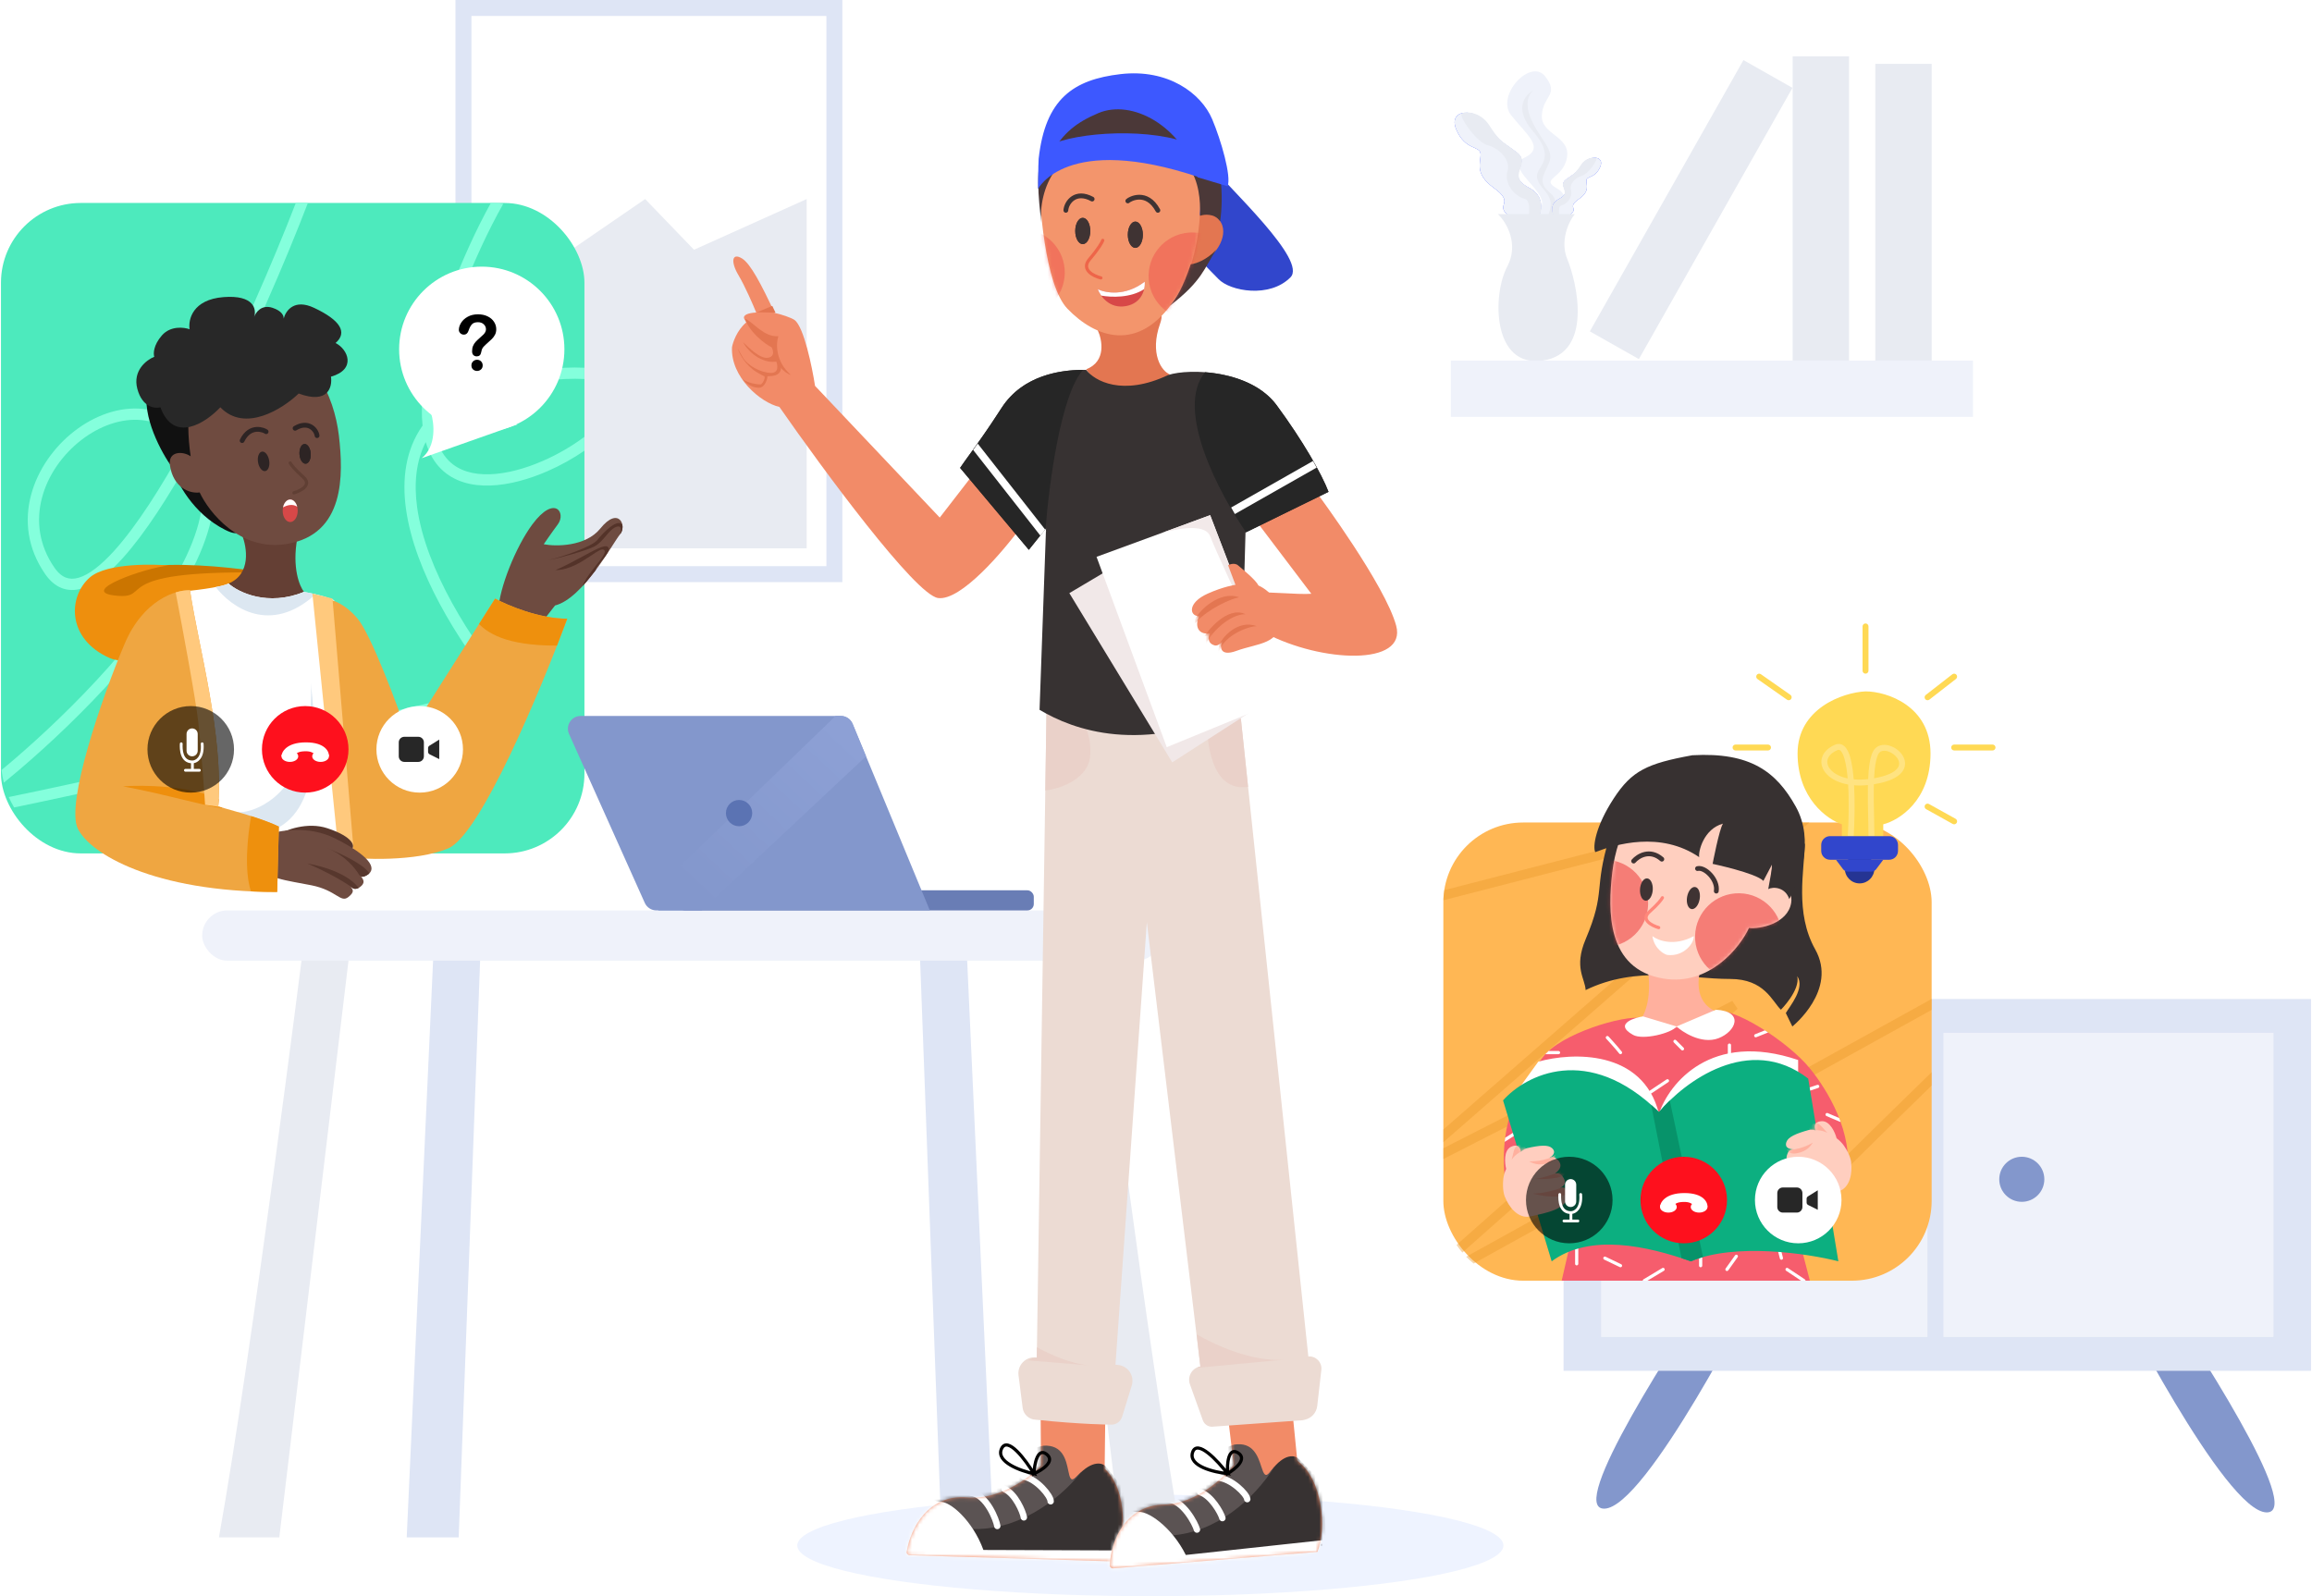 <svg width="630" height="435" viewBox="0 0 630 435" fill="none" xmlns="http://www.w3.org/2000/svg">
<ellipse cx="313.464" cy="421.182" rx="96.212" ry="13.818" fill="#EEF3FF"/>
<path d="M437.122 411.149C426.887 411.149 456.247 365.906 469.472 346.369L478.696 351.268C478.696 351.268 448.477 411.148 437.122 411.149Z" fill="#8397CC"/>
<path d="M617.671 412.172C627.906 412.172 598.546 366.929 585.321 347.393L576.097 352.292C576.097 352.292 606.316 412.172 617.671 412.172Z" fill="#8397CC"/>
<rect x="426.052" y="272.259" width="203.682" height="101.329" fill="#DEE5F5"/>
<rect x="436.287" y="281.471" width="183.212" height="82.906" fill="#EFF2FA"/>
<path d="M527.381 277.376V367.959" stroke="#DEE5F5" stroke-width="4.35"/>
<path d="M509.981 321.388C509.981 324.78 507.232 327.529 503.84 327.529C500.449 327.529 497.699 324.78 497.699 321.388C497.699 317.997 500.449 315.247 503.84 315.247C507.232 315.247 509.981 317.997 509.981 321.388Z" fill="#8397CC"/>
<path d="M557.064 321.388C557.064 324.78 554.314 327.529 550.923 327.529C547.531 327.529 544.781 324.78 544.781 321.388C544.781 317.997 547.531 315.247 550.923 315.247C554.314 315.247 557.064 317.997 557.064 321.388Z" fill="#8397CC"/>
<rect x="126.287" y="2.175" width="101.074" height="154.297" stroke="#DEE5F5" stroke-width="4.35"/>
<path d="M133.323 83.418V149.435H219.812V54.247L189.106 68.065L175.8 54.247L133.323 83.418Z" fill="#E8EBF2"/>
<path d="M59.657 418.981C68.795 367.964 82.501 259.077 82.501 259.077H95.293L76.105 418.981H59.657Z" fill="#E8EBF2"/>
<path d="M110.826 418.981L118.136 259.077H130.928L124.989 418.981H110.826Z" fill="#DEE5F5"/>
<path d="M321.901 418.981C312.763 367.964 299.057 259.077 299.057 259.077H286.265L305.453 418.981H321.901Z" fill="#E8EBF2"/>
<path d="M270.732 418.981L263.422 259.077H250.63L256.569 418.981H270.732Z" fill="#DEE5F5"/>
<rect x="55.089" y="248.112" width="261.329" height="13.706" rx="6.853" fill="#EFF2FA"/>
<rect x="393.299" y="224.153" width="133.059" height="124.871" rx="21.75" fill="#FFB754"/>
<path fill-rule="evenodd" clip-rule="evenodd" d="M475.521 224.153H465.067L393.55 242.592C393.412 243.494 393.329 244.415 393.306 245.35L475.521 224.153ZM393.299 307.823L489.07 224.153H493.037L393.299 311.288V307.823ZM396.903 339.269L464.085 279.752L393.299 315.858V312.928L472.029 272.77L473.487 274.909L398.478 341.361C397.912 340.697 397.386 339.998 396.903 339.269ZM475.138 349.023H471.902C472.137 348.715 472.359 348.417 472.567 348.131C473.196 347.268 473.682 346.541 474.005 345.977C474.167 345.694 474.274 345.476 474.338 345.317C474.37 345.236 474.384 345.189 474.389 345.171C474.401 344.85 474.52 344.598 474.565 344.506C474.632 344.365 474.716 344.228 474.795 344.107C474.957 343.862 475.177 343.574 475.435 343.256C475.956 342.616 476.708 341.764 477.655 340.733C479.555 338.666 482.296 335.818 485.677 332.38C492.442 325.5 501.805 316.22 512.202 306.022C516.764 301.546 521.527 296.893 526.358 292.187V295.831C522.154 299.929 518.015 303.975 514.029 307.885C503.635 318.08 494.287 327.347 487.538 334.21C484.162 337.643 481.446 340.465 479.577 342.499C478.641 343.518 477.931 344.324 477.461 344.903C477.223 345.195 477.065 345.406 476.973 345.545L476.973 345.546C476.931 345.823 476.844 346.08 476.761 346.288C476.636 346.599 476.466 346.932 476.27 347.273C475.975 347.79 475.59 348.38 475.138 349.023ZM526.358 272.234L399.516 342.498C400.161 343.155 400.846 343.772 401.57 344.344L526.358 275.218V272.234Z" fill="#E8992B" fill-opacity="0.4"/>
<path d="M494.628 258.726C489.015 248.728 491.677 237.136 491.803 229.944L438.577 228.116C434.128 242.736 437.725 242.581 432.068 255.985C428.79 263.752 431.942 266.667 432.068 269.822C446.078 263.008 459.709 266.793 471.447 266.793C480.837 266.793 482.888 272.902 485.286 275.174C485.286 275.174 490.624 269.822 489.734 266.036C491.959 269.234 487.63 274.321 486.62 276.087L488.4 279.742C488.4 279.742 500.856 269.822 494.628 258.726Z" fill="#373131"/>
<path d="M420.533 287.966C425.284 281.752 442.31 276.544 447.488 277.458L456.626 279.742C458.301 278.981 462.656 277.092 466.677 275.63C471.702 273.803 487.236 283.854 493.175 291.164C497.927 297.012 505.206 308.829 503.226 320.403L487.465 327.018L493.175 349.024H425.541L430.147 329.065L410.482 324.515C407.283 303.956 415.781 294.179 420.533 287.966Z" fill="#F65D6D"/>
<path fill-rule="evenodd" clip-rule="evenodd" d="M410.017 311.182C410.056 310.806 410.099 310.434 410.147 310.068L414.217 307.478C414.419 307.349 414.688 307.409 414.817 307.612C414.946 307.815 414.886 308.083 414.684 308.212L410.017 311.182ZM448.905 349.024H447.625C447.625 348.876 447.7 348.732 447.836 348.65L452.954 345.58C453.16 345.456 453.427 345.523 453.55 345.729C453.674 345.935 453.607 346.202 453.401 346.326L448.905 349.024ZM491.995 349.024H490.776L486.713 346.315C486.513 346.182 486.459 345.912 486.592 345.712C486.725 345.512 486.995 345.458 487.195 345.591L491.801 348.662C491.927 348.745 491.995 348.883 491.995 349.024ZM501.153 304.686C501.286 305.025 501.414 305.368 501.539 305.712C501.455 305.73 501.364 305.723 501.279 305.686L497.696 304.151C497.476 304.057 497.373 303.801 497.468 303.58C497.563 303.359 497.818 303.257 498.039 303.351L501.153 304.686ZM480.903 280.796C481.2 280.987 481.496 281.18 481.792 281.377L478.582 282.661C478.359 282.75 478.106 282.642 478.017 282.419C477.928 282.196 478.036 281.943 478.259 281.853L480.903 280.796ZM421.094 287.298C421.361 287.005 421.655 286.715 421.972 286.428H424.685C424.926 286.428 425.12 286.623 425.12 286.863C425.12 287.103 424.926 287.298 424.685 287.298H421.103C421.1 287.298 421.097 287.298 421.094 287.298ZM438.309 282.472C438.145 282.297 437.87 282.287 437.695 282.451C437.519 282.615 437.509 282.89 437.673 283.066L437.981 282.779L437.673 283.066L437.673 283.066L437.674 283.066L437.675 283.068L437.68 283.073L437.7 283.094L437.777 283.178C437.845 283.25 437.942 283.356 438.063 283.487C438.305 283.75 438.639 284.117 439.011 284.531C439.757 285.362 440.643 286.376 441.23 287.13C441.378 287.32 441.651 287.354 441.841 287.206C442.03 287.059 442.065 286.786 441.917 286.596C441.31 285.815 440.405 284.782 439.658 283.95C439.284 283.532 438.947 283.163 438.703 282.898C438.582 282.766 438.483 282.66 438.415 282.586L438.337 282.502L438.316 282.48L438.311 282.474L438.31 282.473L438.309 282.472L438.309 282.472L437.995 282.766L438.309 282.472ZM456.722 283.485C456.553 283.315 456.277 283.315 456.107 283.485C455.937 283.655 455.937 283.93 456.107 284.1L458.154 286.147C458.324 286.317 458.6 286.317 458.77 286.147C458.939 285.977 458.939 285.702 458.77 285.532L456.722 283.485ZM471.691 284.816C471.691 284.576 471.496 284.381 471.256 284.381C471.016 284.381 470.821 284.576 470.821 284.816V288.91C470.821 289.15 471.016 289.345 471.256 289.345C471.496 289.345 471.691 289.15 471.691 288.91V284.816ZM454.609 294.901C454.809 294.768 454.863 294.498 454.73 294.298C454.596 294.098 454.326 294.044 454.127 294.178L449.521 297.248C449.321 297.381 449.267 297.652 449.4 297.851C449.533 298.051 449.803 298.105 450.003 297.972L454.609 294.901ZM495.447 296.488C495.674 296.412 495.798 296.165 495.722 295.937C495.646 295.709 495.399 295.586 495.171 295.662L490.566 297.197C490.338 297.273 490.214 297.52 490.29 297.748C490.366 297.976 490.613 298.099 490.841 298.023L495.447 296.488ZM484.817 338.683C484.759 338.45 484.523 338.308 484.289 338.366C484.056 338.424 483.915 338.661 483.973 338.894L484.997 342.988C485.055 343.221 485.291 343.363 485.524 343.304C485.757 343.246 485.899 343.01 485.841 342.777L484.817 338.683ZM430.071 339.812C430.071 339.571 429.876 339.377 429.636 339.377C429.396 339.377 429.201 339.571 429.201 339.812V344.418C429.201 344.658 429.396 344.853 429.636 344.853C429.876 344.853 430.071 344.658 430.071 344.418V339.812ZM463.848 341.859C463.848 341.619 463.653 341.424 463.413 341.424C463.172 341.424 462.978 341.619 462.978 341.859V344.929C462.978 345.17 463.172 345.364 463.413 345.364C463.653 345.364 463.848 345.17 463.848 344.929V341.859ZM473.49 342.623C473.63 342.428 473.585 342.156 473.389 342.017C473.194 341.877 472.922 341.922 472.782 342.118L470.223 345.7C470.084 345.896 470.129 346.167 470.325 346.307C470.52 346.447 470.792 346.401 470.931 346.206L473.49 342.623ZM437.501 342.49C437.284 342.386 437.025 342.477 436.921 342.694C436.817 342.911 436.908 343.17 437.124 343.274L441.385 345.321C441.602 345.426 441.862 345.334 441.966 345.118C442.07 344.901 441.979 344.641 441.762 344.537L437.501 342.49Z" fill="white"/>
<path d="M467.589 275.629C461.376 273.071 462.564 265.731 463.934 262.38C458.299 259.334 447.395 255.253 448.857 263.294C450.319 271.335 448.248 276.391 447.03 277.914C457.629 282.665 465.152 278.371 467.589 275.629Z" fill="#FFB09E"/>
<path d="M456.863 279.742L467.588 275.173C475.355 275.63 473.036 281.113 468.284 282.94C463.533 284.768 458.081 280.96 456.863 279.742C455.492 281.57 447.691 283.54 444.984 282.027C439.262 278.828 446.355 277.153 447.725 277.001L456.863 279.742Z" fill="white"/>
<path d="M413.222 297.56L419.162 289.337C428.299 286.748 447.67 285.956 452.056 303.5C454.797 295.276 466.219 280.839 489.976 288.88V298.474L452.056 303.5L413.222 297.56Z" fill="white"/>
<path d="M409.568 299.882L422.817 343.741C433.325 335.974 449.011 339.629 460.737 343.741C472.798 338.624 492.566 341.609 500.942 343.741L492.718 293.943C476.636 281.516 458.91 294.856 452.056 303.08C432.685 284.074 415.659 293.029 409.568 299.882Z" fill="#0CAF80"/>
<path fill-rule="evenodd" clip-rule="evenodd" d="M449.927 301.095L458.198 342.882C459.062 343.164 459.909 343.451 460.736 343.742C461.788 343.295 462.899 342.911 464.055 342.582L455.006 299.919C453.877 301.011 452.887 302.084 452.056 303.081C451.343 302.381 450.633 301.72 449.927 301.095Z" fill="#07936A"/>
<path d="M500.831 324.756C504.376 323.737 504.71 319.213 504.435 317.078C504.466 316.476 504.124 314.676 502.504 312.295C501.957 311.492 501.257 310.793 500.458 310.204C500.038 308.602 498.641 305.431 496.406 305.558C494.172 305.685 494.356 307.241 494.727 308.003C494.112 307.931 493.483 307.775 492.915 307.934C489.251 308.957 487.239 309.891 486.778 311.239C486.221 312.867 487.762 313.24 488.768 313.222C487.874 313.299 487.414 313.721 487.29 313.939C485.588 317.275 488.915 317.624 489.419 317.716C488.311 318.034 487.911 318.742 487.915 320.046C487.92 321.663 489.113 321.879 490.04 321.763C489.157 322.081 488.106 322.922 489.341 324.737C491.367 327.713 496.401 326.029 500.831 324.756Z" fill="#FFCEBF"/>
<mask id="mask0_3285_2700" style="mask-type:alpha" maskUnits="userSpaceOnUse" x="486" y="305" width="19" height="22">
<path d="M500.831 324.756C504.376 323.738 504.711 319.213 504.435 317.078C504.467 316.476 504.125 314.676 502.504 312.295C501.958 311.492 501.257 310.793 500.458 310.204C500.039 308.603 498.641 305.431 496.407 305.558C494.172 305.685 494.356 307.241 494.728 308.003C494.112 307.931 493.503 307.908 492.915 307.934C489.489 308.088 487.476 309.023 486.778 311.24C486.262 312.878 487.765 313.241 488.765 313.222C487.873 313.3 487.414 313.721 487.291 313.939C485.588 317.275 488.915 317.624 489.419 317.716C488.312 318.034 487.911 318.743 487.915 320.046C487.92 321.664 489.113 321.879 490.04 321.764C489.158 322.081 488.106 322.922 489.341 324.737C491.367 327.713 496.401 326.029 500.831 324.756Z" fill="#FFCEBF"/>
</mask>
<g mask="url(#mask0_3285_2700)">
<path d="M497.349 319.56C494.773 320.964 491.443 321.692 490.1 321.88C488.488 322.106 485.89 322.829 488.393 323.912C490.896 324.996 495.406 321.462 497.349 319.56Z" fill="#FFB09E"/>
<path d="M495.246 316.188C493.861 316.965 490.07 317.646 488.272 317.898C487.264 317.713 485.55 317.66 486.764 318.924C487.948 320.158 492.801 317.679 495.246 316.188C495.31 316.153 495.369 316.116 495.423 316.08C495.365 316.116 495.307 316.152 495.246 316.188Z" fill="#FFB09E"/>
<path d="M486.846 313.207C489.872 313.761 493.695 311.595 493.996 311.39C493.394 312.235 492.492 313.72 489.772 314.264C488.035 314.612 487.286 314.069 486.846 313.207Z" fill="#FFB09E"/>
<path d="M497.918 308.721C496.222 307.785 494.389 308.074 493.38 307.89C492.372 307.705 493.737 306.079 494.785 306.062C495.833 306.046 496.975 307.766 497.918 308.721Z" fill="#FFB09E"/>
</g>
<path d="M417.073 331.501C413.474 332.309 411.009 328.5 410.226 326.495C409.909 325.982 409.346 324.239 409.624 321.372C409.718 320.405 409.997 319.456 410.416 318.555C410.015 316.949 409.718 313.496 411.739 312.535C413.761 311.574 414.346 313.027 414.386 313.874C414.891 313.515 415.368 313.077 415.943 312.943C419.648 312.083 421.862 311.936 422.914 312.897C424.183 314.058 423.01 315.125 422.119 315.592C422.94 315.23 423.547 315.38 423.76 315.512C426.855 317.621 424.103 319.524 423.705 319.847C424.83 319.594 425.521 320.023 426.143 321.169C426.915 322.591 425.972 323.352 425.103 323.696C426.03 323.55 427.356 323.784 427.143 325.968C426.795 329.552 421.571 330.491 417.073 331.501Z" fill="#FFCEBF"/>
<mask id="mask1_3285_2700" style="mask-type:alpha" maskUnits="userSpaceOnUse" x="409" y="311" width="19" height="21">
<path d="M417.073 331.501C413.475 332.309 411.009 328.5 410.226 326.495C409.91 325.982 409.346 324.239 409.624 321.373C409.718 320.405 409.998 319.456 410.416 318.556C410.015 316.949 409.718 313.496 411.74 312.535C413.761 311.574 414.346 313.027 414.386 313.874C414.892 313.516 415.415 313.203 415.943 312.944C419.023 311.434 421.237 311.288 422.914 312.898C424.153 314.087 423.009 315.127 422.123 315.591C422.942 315.231 423.547 315.38 423.76 315.512C426.855 317.621 424.103 319.524 423.705 319.847C424.83 319.595 425.521 320.024 426.143 321.169C426.915 322.591 425.972 323.353 425.104 323.696C426.03 323.551 427.356 323.784 427.144 325.969C426.795 329.552 421.571 330.491 417.073 331.501Z" fill="#FFCEBF"/>
</mask>
<g mask="url(#mask1_3285_2700)">
<path d="M417.634 325.271C420.568 325.267 423.839 324.307 425.108 323.827C426.63 323.251 429.256 322.639 427.581 324.791C425.905 326.943 420.252 326.008 417.634 325.271Z" fill="#FFB09E"/>
<path d="M417.861 321.304C419.449 321.321 423.101 320.098 424.799 319.456C425.595 318.81 427.073 317.941 426.615 319.633C426.169 321.284 420.722 321.438 417.861 321.304C417.787 321.304 417.718 321.3 417.654 321.294C417.722 321.298 417.79 321.301 417.861 321.304Z" fill="#FFB09E"/>
<path d="M423.799 314.657C421.411 316.595 417.017 316.53 416.654 316.494C417.588 316.947 419.092 317.817 421.739 316.989C423.431 316.46 423.827 315.624 423.799 314.657Z" fill="#FFB09E"/>
<path d="M411.932 316.036C412.971 314.4 414.719 313.774 415.515 313.128C416.311 312.482 414.332 311.711 413.405 312.2C412.477 312.689 412.302 314.745 411.932 316.036Z" fill="#FFB09E"/>
</g>
<path d="M488.087 246.001C488.71 241.997 484.389 240.082 482.335 241.533C485.622 218.32 472.065 219.523 459.33 216.258C446.595 212.994 440.574 227.158 439.341 237.676C438.109 248.195 437.698 264.154 453.309 266.693C465.798 268.724 474.119 258.212 476.584 252.892C479.459 253.255 487.191 251.759 488.087 246.001Z" fill="#FFCFBF"/>
<mask id="mask2_3285_2700" style="mask-type:alpha" maskUnits="userSpaceOnUse" x="438" y="215" width="51" height="52">
<path d="M488.086 246C488.709 241.996 484.389 240.081 482.335 241.532C485.622 218.319 472.065 219.522 459.329 216.257C446.594 212.993 440.573 227.157 439.341 237.675C438.108 248.194 437.698 264.153 453.308 266.692C465.797 268.723 474.118 258.211 476.583 252.891C479.459 253.254 487.19 251.758 488.086 246Z" fill="#FFCFBF"/>
</mask>
<g mask="url(#mask2_3285_2700)">
<g filter="url(#filter0_f_3285_2700)">
<path d="M485.648 255.562C485.512 262.121 480.084 267.328 473.525 267.191C466.966 267.055 461.76 261.627 461.896 255.068C462.033 248.509 467.461 243.302 474.02 243.439C480.578 243.576 485.785 249.003 485.648 255.562Z" fill="#EF4646" fill-opacity="0.6"/>
<path d="M449.099 246.425C448.962 252.984 443.534 258.19 436.975 258.054C430.416 257.917 425.21 252.489 425.347 245.93C425.483 239.371 430.911 234.165 437.47 234.302C444.029 234.438 449.235 239.866 449.099 246.425Z" fill="#EF4646" fill-opacity="0.6"/>
</g>
</g>
<path d="M439.719 217.608C444.652 210.04 448.797 208.079 461.129 205.827C476.986 204.926 484.033 210.331 489.318 219.792C494.533 229.127 490.346 240.065 487.556 245.02C486.499 241.777 483.152 241.566 481.83 242.317L483.121 235.109L480.509 240.064C478.395 237.902 466.674 235.426 466.674 235.426C466.674 235.426 468.47 225.963 469.498 224.461C464.212 225.903 462.726 232.097 463.019 233.598C452.448 226.39 440.125 230.125 434.693 232.228C433.959 230.726 434.786 225.176 439.719 217.608Z" fill="#373131"/>
<ellipse cx="448.626" cy="242.424" rx="1.738" ry="3.047" transform="rotate(3.788 448.626 242.424)" fill="#3F3333"/>
<ellipse cx="461.43" cy="244.74" rx="1.738" ry="3.047" transform="rotate(9.603 461.43 244.74)" fill="#3F3333"/>
<path d="M445.156 234.663C446.35 233.298 449.557 231.285 452.832 234.151M462.556 236.71C464.603 236.198 468.185 239.781 467.673 242.851" stroke="#3F3333" stroke-width="1.305" stroke-linecap="round"/>
<path d="M452.989 244.657C452.804 245.055 451.831 246.386 449.413 248.523C446.995 250.661 450.114 252.263 451.976 252.796" stroke="#FF877A" stroke-width="0.87" stroke-linecap="round"/>
<path d="M461.532 255.134C456.21 258 451.809 256.328 450.273 255.134C450.785 258.716 453.708 260.178 454.367 260.251C458.973 260.763 461.703 256.84 461.532 255.134Z" fill="white"/>
<rect x="0.265" y="55.313" width="158.991" height="177.265" rx="21.75" fill="#4DEABD"/>
<path fill-rule="evenodd" clip-rule="evenodd" d="M80.605 55.313L83.895 55.313C77.842 71.079 68.034 93.97 57.475 114.319C56.313 116.557 55.141 118.768 53.962 120.938C54.638 121.93 55.277 123.005 55.877 124.166C60.176 132.486 58.368 142.62 53.56 152.862C48.728 163.154 40.702 173.916 31.927 183.784C23.14 193.666 13.54 202.718 5.493 209.591C3.95 210.909 2.464 212.147 1.049 213.297C0.764 212.173 0.554 211.019 0.423 209.84C1.417 209.02 2.444 208.157 3.498 207.257C11.46 200.456 20.956 191.501 29.632 181.744C38.321 171.973 46.128 161.465 50.78 151.557C55.455 141.601 56.782 132.608 53.149 125.575C52.867 125.029 52.576 124.505 52.277 124.004C45.959 135.356 39.503 145.369 33.513 152.029C29.717 156.249 25.929 159.331 22.314 160.388C20.46 160.93 18.606 160.953 16.845 160.275C15.095 159.602 13.588 158.297 12.309 156.45C2.471 142.24 9.295 126.009 20.243 117.516C25.747 113.246 32.481 110.753 38.994 111.445C43.725 111.948 48.208 114.118 51.905 118.287C52.857 116.519 53.806 114.723 54.749 112.904C65.045 93.064 74.588 70.86 80.605 55.313ZM38.67 114.499C42.864 114.944 46.954 116.957 50.33 121.18C43.826 132.994 37.233 143.301 31.23 149.976C27.516 154.104 24.208 156.635 21.452 157.441C20.12 157.831 18.97 157.802 17.947 157.409C16.914 157.012 15.858 156.182 14.834 154.702C6.248 142.301 11.963 127.826 22.125 119.942C27.176 116.024 33.14 113.911 38.67 114.499Z" fill="#84FFDC"/>
<path d="M159.257 122.819C156.217 124.91 152.789 126.83 149.23 128.388C144.108 130.63 138.63 132.158 133.573 132.319C128.515 132.48 123.72 131.271 120.231 127.845C118.335 125.983 116.903 123.544 116.011 120.484C113.356 125.672 112.763 131.748 113.671 138.298C116.02 155.233 128.326 174.609 139.102 187.337L140.726 189.256L138.278 189.825C111.493 196.052 71.826 205.162 39.876 212.256C25.78 215.386 13.178 218.125 3.846 220.05C3.305 219.14 2.818 218.194 2.391 217.215C11.773 215.288 24.69 212.483 39.211 209.259C70.196 202.379 108.45 193.6 135.159 187.397C124.653 174.529 112.98 155.668 110.63 138.72C109.487 130.477 110.532 122.537 115.145 115.992C114.991 114.562 114.926 113.032 114.955 111.4C115.09 103.782 117.272 93.769 122.165 80.828C125.897 70.958 129.776 62.506 133.75 55.313C134.898 55.316 136.027 55.395 137.135 55.545C133.015 62.828 128.958 71.544 125.038 81.913C120.207 94.688 118.151 104.33 118.025 111.455C118.018 111.834 118.017 112.206 118.021 112.57C123.87 106.677 133.22 102.534 146.954 100.829C151.862 100.22 155.938 100.033 159.257 100.221V103.297C156.214 103.11 152.291 103.261 147.332 103.876C132.701 105.693 123.787 110.286 118.792 116.28C118.641 116.461 118.493 116.644 118.349 116.828C118.975 120.921 120.448 123.755 122.382 125.654C125.074 128.297 128.927 129.395 133.475 129.25C138.024 129.105 143.109 127.715 147.998 125.575C152.093 123.783 155.992 121.49 159.257 119.038V122.819Z" fill="#84FFDC"/>
<path d="M26.389 159.228C35.848 149.299 74.57 156.34 75.903 156.663C66.493 163.156 45.81 176.067 38.362 175.765C29.051 175.388 16.929 169.157 26.389 159.228Z" fill="#CB7500"/>
<path d="M31.286 162.296C42.265 163.548 28.256 155.407 71.355 156.03C61.523 165.555 39.481 183.558 29.966 179.37C18.072 174.135 18.544 162.497 24.492 157.358C29.25 153.246 42.75 153.794 45.966 154.103C39.875 154.663 21.17 161.142 31.286 162.296Z" fill="#EE8F0D"/>
<path d="M62.279 159.022C68.492 156.464 67.304 149.123 65.934 145.773C71.568 142.727 82.472 138.646 81.01 146.687C79.548 154.727 81.619 159.783 82.838 161.306C72.238 166.058 64.715 161.763 62.279 159.022Z" fill="#643F34"/>
<path d="M82.838 161.307C72.97 165.327 65.02 161.459 62.279 159.023C60.086 160.119 52.228 161.002 48.573 161.307V230.751C59.538 234.04 82.686 234.254 92.889 233.949L91.062 163.591C88.869 162.495 84.666 161.611 82.838 161.307Z" fill="white"/>
<path fill-rule="evenodd" clip-rule="evenodd" d="M85.991 161.95C84.742 161.655 83.589 161.432 82.838 161.307C72.969 165.327 65.02 161.459 62.279 159.023C61.581 159.372 60.309 159.699 58.782 159.993C63.161 165.67 73.741 172.962 85.828 162.099C85.883 162.049 85.937 162 85.991 161.95Z" fill="#DCE7F1"/>
<path d="M46.271 210.067C50.851 213.924 60.101 227.339 73.243 218.416C85.999 209.754 84.839 187.745 84.677 186.073C84.673 186.042 84.669 186.01 84.665 185.978C84.668 185.991 84.672 186.023 84.677 186.073C87.4 208.417 85.097 227.097 67.761 227.553C55.698 227.87 46.214 211.842 46.271 210.067Z" fill="#DCE7F1"/>
<path d="M145.081 142.88C140.458 149.091 135.963 160.609 135.835 166.173L147.007 170.444L151.245 165.009C158.95 163.068 167.041 147.927 168.967 145.598C170.893 143.268 168.582 137.833 163.574 144.045C159.567 149.014 151.374 148.962 148.163 148.315C148.163 148.315 150.21 145.305 152.016 142.88C154.327 139.774 151.149 134.727 145.081 142.88Z" fill="#6E4B40"/>
<path fill-rule="evenodd" clip-rule="evenodd" d="M169.579 142.954C168.162 141.315 164.59 144.895 162.79 147.144C161.328 148.972 153.348 151.713 149.541 152.626C152.739 152.017 159.683 150.068 161.876 148.971C163.184 148.317 164.179 147.144 165.111 146.045C166.133 144.841 167.078 143.728 168.272 143.489C169.3 143.283 169.316 144.321 168.971 145.594C169.57 144.866 169.758 143.837 169.579 142.954ZM159.642 158.731L162.333 155.368C162.333 154.804 163.112 153.853 163.941 152.841C165.19 151.316 166.553 149.653 165.531 148.971C164.707 148.422 162.066 149.855 158.7 151.681C156.468 152.891 153.918 154.275 151.368 155.368C155.14 155.368 158.635 153.033 161.125 151.369C162.857 150.212 164.103 149.379 164.617 149.885C165.268 150.526 164.009 152.105 162.456 154.051C161.073 155.784 159.458 157.809 158.753 159.722C159.053 159.399 159.349 159.068 159.642 158.731Z" fill="#543329"/>
<path d="M97.458 168.617C93.803 164.231 89.844 163.134 88.321 163.134L92.433 233.492C98.677 234.254 113.357 234.863 122.129 231.208C130.901 227.553 147.409 187.958 154.567 168.617C146.892 168.617 138.272 164.962 134.922 163.134L111.164 200.598C108.119 191.765 101.113 173.003 97.458 168.617Z" fill="#EFA641"/>
<path fill-rule="evenodd" clip-rule="evenodd" d="M130.52 170.076L134.922 163.134C138.273 164.962 146.892 168.617 154.568 168.617C153.75 170.825 152.811 173.298 151.775 175.951C137.242 175.983 132.666 172.143 130.52 170.076Z" fill="#EE900D"/>
<path d="M92.432 233.949L85.122 161.764L90.605 163.134L96.544 233.949H92.432Z" fill="#FFC97D"/>
<path d="M89.235 225.726C83.752 223.898 77.813 226.182 75.529 227.553C81.316 229.533 93.347 233.218 95.174 232.122C97.458 230.751 96.088 228.01 89.235 225.726Z" fill="#57372D"/>
<path d="M72.54 227.56C75.739 226.342 83.962 224.819 91.272 228.474C100.41 233.042 103.151 236.697 99.953 238.525C99.27 238.915 98.768 238.993 98.412 238.918C99.142 239.811 99.518 240.678 98.125 241.723C96.939 242.613 96.061 242.181 95.528 241.651C96.193 242.469 96.677 243.064 94.927 244.464C92.787 246.177 91.729 242.637 84.876 241.266C78.023 239.896 72.084 239.439 71.17 235.784C70.439 232.86 71.779 229.083 72.54 227.56Z" fill="#6E4B40"/>
<path fill-rule="evenodd" clip-rule="evenodd" d="M97.732 241.978C97.195 242.269 96.731 242.285 96.343 242.164C92.685 239.432 86.83 236.622 83.753 235.32C91.965 236.859 96.002 239.69 97.732 241.978ZM100.636 238.025C100.451 238.204 100.224 238.371 99.955 238.525C99.427 238.826 99.008 238.941 98.68 238.943C98.411 238.805 98.15 238.658 97.916 238.518C97.002 236.843 93.987 233.035 89.235 231.208C92.418 232.42 99.132 235.474 100.636 238.025Z" fill="#57372D"/>
<path d="M59.472 219.769C60.934 200.033 54.056 176.231 51.771 160.85C47.964 160.697 39.07 163.408 33.953 175.47C27.557 190.546 17.963 218.872 21.161 225.725C24.359 232.579 41.72 243.087 75.529 243.087L75.986 225.269C70.808 222.68 59.081 219.769 59.472 219.769Z" fill="#EFA641"/>
<path fill-rule="evenodd" clip-rule="evenodd" d="M68.436 222.407C67.447 227.868 66.492 237.321 68.389 242.924C70.682 243.03 73.062 243.086 75.529 243.086L75.986 225.268C74.057 224.303 71.218 223.294 68.436 222.407Z" fill="#EE900D"/>
<path fill-rule="evenodd" clip-rule="evenodd" d="M59.589 217.837C59.559 218.485 59.52 219.13 59.473 219.77C59.394 219.77 59.804 219.887 60.55 220.095L60.451 220.243C58.494 220.026 54.612 219.084 49.977 217.959C44.874 216.721 38.859 215.262 33.496 214.304C38.69 213.883 52.086 214.083 59.589 217.837Z" fill="#EE8F0D"/>
<path fill-rule="evenodd" clip-rule="evenodd" d="M59.839 219.895L55.882 219.329C55.578 214.608 54.786 203.522 54.055 196.943C53.35 190.599 49.756 171.282 47.862 161.445C49.41 160.969 50.767 160.81 51.77 160.85L51.771 160.85L51.771 160.85C52.407 165.131 53.398 170.064 54.467 175.38C57.238 189.165 60.526 205.526 59.471 219.77C59.423 219.77 59.557 219.813 59.839 219.895Z" fill="#FFC97D"/>
<path d="M46.973 127.498C44.014 123.419 38.519 113.405 40.21 105.978C41.9 98.552 51.059 105.978 55.427 110.62L53.736 124.967L55.884 128.869C61.366 135.874 70.138 148.789 61.366 144.403C52.594 140.017 48.115 131.306 46.973 127.498Z" fill="#111111"/>
<path d="M46.323 126.917C45.688 122.843 49.861 122.882 51.953 124.359C48.605 100.73 59.013 100.24 71.984 96.918C84.955 93.595 91.088 108.011 92.343 118.718C93.598 129.424 94.017 145.669 78.117 148.253C65.397 150.32 56.921 139.62 54.411 134.205C51.482 134.575 47.236 132.779 46.323 126.917Z" fill="#6F4B40"/>
<ellipse rx="1.535" ry="2.691" transform="matrix(-0.998 0.066 0.066 0.998 83.138 123.687)" fill="#2D2424"/>
<ellipse rx="1.535" ry="2.691" transform="matrix(-0.998 0.066 0.066 0.998 83.138 123.687)" fill="#2D2424"/>
<ellipse rx="1.535" ry="2.691" transform="matrix(-0.986 0.167 0.167 0.986 71.827 125.733)" fill="#2D2424"/>
<path d="M86.4 118.723C86.147 117.007 83.948 114.567 80.406 116.721M72.513 117.643C72.069 117.273 68.186 115.531 65.975 120.075" stroke="#2D2424" stroke-width="1.305" stroke-linecap="round"/>
<path d="M79.078 126.165C79.263 126.563 80.236 127.893 82.654 130.031C85.072 132.169 81.953 133.77 80.091 134.304" stroke="#603F34" stroke-width="0.87" stroke-linecap="round"/>
<path d="M43.709 110.996C42.174 111.413 38.769 110.996 37.429 105.992C36.089 100.988 39.941 98.069 42.035 97.235C41.755 96.401 41.783 94.066 44.128 91.397C46.472 88.728 50.129 89.173 51.664 89.729C51.245 87.088 52.502 81.639 60.875 80.972C69.249 80.305 69.947 84.308 69.249 86.393C69.668 85.142 71.259 82.89 74.273 83.891C76.825 84.738 77.357 86.043 77.291 86.845C77.883 84.605 80.199 81.37 85.578 83.891C92.696 87.227 94.789 90.563 91.44 93.482C94.789 95.15 97.218 100.655 90.184 102.656C90.603 105.436 89.43 110.246 81.391 107.243C77.065 111.413 66.737 118.002 60.038 110.996C56.13 115.166 47.394 121.004 43.709 110.996Z" fill="#282828"/>
<ellipse cx="79.077" cy="139.2" rx="2.047" ry="3.071" fill="#D74848"/>
<path fill-rule="evenodd" clip-rule="evenodd" d="M80.98 138.077C79.677 137.216 78.112 137.709 77.12 138.28C77.381 137.034 78.157 136.129 79.074 136.129C79.94 136.129 80.681 136.937 80.98 138.077Z" fill="white"/>
<path d="M283.666 399.442L283.362 358.779L301.485 360.946L301.008 400.258C307.321 406.043 306.971 419.495 303.716 425.54L247.881 423.845C247.372 423.83 246.984 423.385 247.066 422.882C248.169 416.131 253.15 407.174 263.591 408.102C272.336 408.88 280.618 402.653 283.666 399.442Z" fill="#F28B67"/>
<mask id="mask3_3285_2700" style="mask-type:alpha" maskUnits="userSpaceOnUse" x="247" y="358" width="60" height="68">
<path d="M283.666 399.441L283.363 358.778L301.486 360.945L301.008 400.257C307.322 406.042 306.972 419.494 303.716 425.539L247.882 423.844C247.373 423.829 246.984 423.384 247.066 422.881C248.17 416.13 253.15 407.173 263.592 408.101C272.337 408.878 280.618 402.651 283.666 399.441Z" fill="#F28B67"/>
</mask>
<g mask="url(#mask3_3285_2700)">
<path d="M293.6 402.196C297.839 397.639 300.624 398.715 301.487 399.823L307.344 407.218L306.32 424.083L242.86 423.18C244.821 420.376 250.393 408.67 250.793 407.957C251.192 407.244 271.615 402.838 281.777 400.724C283.952 403.114 289.36 406.753 293.6 402.196Z" fill="#373232"/>
<path d="M264.561 416.671C276.883 417.251 287.953 409.43 294.554 401.325C294.634 401.227 294.71 401.13 294.781 401.032C294.401 401.371 294.006 401.758 293.599 402.196C291.785 404.146 291.514 402.836 291.08 400.737C290.5 397.93 289.627 393.71 284.38 393.986C278.122 395.288 266.986 400.014 259.259 403.62L254.548 409.199L264.561 416.671Z" fill="#5B5353"/>
<path d="M304.899 423.528C305.294 432.481 251.538 428.503 242.828 424.204L251.665 408.163L255.841 409.274C258.78 408.844 265.069 414.437 267.971 422.407L305.855 422.533L305.448 423.545L304.899 423.528Z" fill="white"/>
<path d="M271.754 415.866C271.521 414.331 268.933 407.347 264.569 406.776M278.993 413.526C278.76 411.99 276.63 407.069 273.761 405.836M286.294 409.139C286.358 407.77 282.582 403.05 278.952 402.422" stroke="white" stroke-width="1.74" stroke-linecap="round"/>
</g>
<path d="M281.734 401.637C278.111 400.857 271.275 398.401 272.907 394.819C274.539 391.237 279.472 397.872 281.734 401.637ZM281.734 401.637C281.855 399.051 282.716 394.366 285.186 396.311C287.656 398.257 283.913 400.673 281.734 401.637Z" stroke="black" stroke-width="0.87"/>
<path d="M336.177 399.207L331.373 358.828L349.625 358.975L353.503 398.098C360.418 403.149 361.559 416.557 358.993 422.925L303.314 427.422C302.807 427.463 302.371 427.064 302.397 426.555C302.747 419.723 306.705 410.27 317.185 410.036C325.962 409.841 333.503 402.735 336.177 399.207Z" fill="#F28B67"/>
<mask id="mask4_3285_2700" style="mask-type:alpha" maskUnits="userSpaceOnUse" x="302" y="358" width="59" height="70">
<path d="M336.176 399.206L331.372 358.827L349.624 358.974L353.501 398.097C360.417 403.148 361.558 416.556 358.992 422.924L303.313 427.421C302.806 427.462 302.37 427.063 302.396 426.554C302.746 419.722 306.703 410.269 317.184 410.036C325.961 409.84 333.502 402.734 336.176 399.206Z" fill="#F28B67"/>
</mask>
<g mask="url(#mask4_3285_2700)">
<path d="M346.354 400.844C350.063 395.846 352.95 396.607 353.93 397.612L360.569 404.314L361.419 421.189L298.249 427.318C299.888 424.313 304.13 412.062 304.448 411.309C304.766 410.556 324.576 403.917 334.441 400.691C336.867 402.825 342.645 405.843 346.354 400.844Z" fill="#373232"/>
<path d="M319.097 418.446C331.407 417.658 341.543 408.659 347.207 399.873C347.275 399.767 347.34 399.661 347.4 399.557C347.059 399.936 346.71 400.364 346.353 400.844C344.767 402.983 344.353 401.711 343.689 399.673C342.801 396.948 341.467 392.85 336.283 393.706C330.207 395.692 319.662 401.622 312.382 406.062L308.318 412.128L319.097 418.446Z" fill="#5B5353"/>
<path d="M359.946 420.794C361.329 429.648 307.464 431.646 298.331 428.338L305.337 411.417L309.611 412.059C312.484 411.307 319.354 416.169 323.12 423.769L360.786 419.699L360.493 420.75L359.946 420.794Z" fill="white"/>
<path d="M326.156 416.849C325.755 415.349 322.409 408.695 318.009 408.61M333.091 413.722C332.69 412.221 330.028 407.566 327.04 406.659M339.862 408.554C339.774 407.186 335.498 402.913 331.822 402.69" stroke="white" stroke-width="1.74" stroke-linecap="round"/>
</g>
<path d="M334.498 401.603C330.812 401.228 323.745 399.544 324.971 395.803C326.196 392.063 331.833 398.111 334.498 401.603ZM334.498 401.603C334.333 399.019 334.669 394.267 337.339 395.927C340.009 397.588 336.558 400.403 334.498 401.603Z" stroke="black" stroke-width="0.87"/>
<path d="M282.518 369.953L285.157 194.171L338.127 195.851L356.509 369.674C358.579 369.503 360.289 371.266 360.055 373.33L358.939 383.152C358.731 384.987 357.385 386.491 355.584 386.902L354.918 387.054L330.205 388.824C329.104 388.801 328.132 388.101 327.761 387.065L324.245 377.263C323.472 375.109 324.834 372.781 327.09 372.398L312.504 251.365L303.957 371.92L304.637 371.983C307.39 372.235 309.212 374.959 308.394 377.601L305.758 386.118C305.358 387.41 304.151 388.281 302.799 388.253C302.799 388.253 294.563 388.216 282.263 386.911C280.426 386.873 278.894 385.495 278.663 383.672L277.538 374.808C277.188 372.049 279.481 369.674 282.251 369.929L282.518 369.953Z" fill="#ECDBD3"/>
<path d="M328.807 195.555C328.804 202.209 330.026 215.948 340.077 214.43C340.082 214.429 340.087 214.429 340.091 214.428L338.127 195.851L328.807 195.555Z" fill="#EAD1C9"/>
<path d="M284.837 215.441L285.156 194.171L293.193 194.425C295.699 196.897 297.343 200.597 297.089 205.729C296.786 211.86 289.692 214.841 284.837 215.441Z" fill="#EAD1C9"/>
<path d="M280.078 370.736C280.795 370.3 281.626 370.034 282.517 369.998L282.56 367.156C286.498 369.322 291.855 371.65 296.763 372.107L280.078 370.736Z" fill="#EAD1C9"/>
<path d="M326.407 372.582C326.623 372.5 326.852 372.438 327.09 372.398L326.083 363.634C331.002 366.54 341.451 371.295 350.059 370.522L326.427 372.751L326.407 372.582Z" fill="#EAD1C9"/>
<path d="M297.194 372.143C297.05 372.132 296.907 372.121 296.763 372.107L297.194 372.143Z" fill="#EAD1C9"/>
<path d="M359.256 134.898L342.203 141.854L357.324 161.819C353.895 162.118 343.878 161.109 341.794 161.496L344.763 172.525C360.132 180.613 383.417 181.555 380.448 170.526C377.479 159.497 359.256 134.898 359.256 134.898Z" fill="#F28B68"/>
<path d="M256.074 141.053L265.467 128.911L278.418 143.346C273.4 150.249 261.814 163.838 255.618 162.978C249.421 162.118 224.208 127.899 212.377 110.897C207.222 109.724 199.071 102.773 199.463 94.634C199.697 93.28 200.8 90.029 203.34 87.861C203.152 87.576 202.98 87.269 202.822 86.936C202.306 85.847 203.828 85.295 206.058 85.169C205.188 83.021 203.008 77.984 201.242 75.022C199.034 71.321 199.436 68.703 202.251 70.473C204.506 71.892 207.437 77.451 211.082 85.274C212.795 85.633 215.666 86.58 216.525 87.222C219.045 89.102 221.287 99.963 222.092 105.159L256.074 141.053Z" fill="#F28B68"/>
<path d="M212.097 91.62C208.07 91.901 205.322 87.823 203.057 86.862C203.904 90.078 208.393 93.98 210.661 94.789C211.022 99.366 213.867 101.71 215.533 102.202C211.224 98.456 211.447 93.587 212.097 91.62Z" fill="#E37651"/>
<path d="M211.317 85.206L206.293 85.101L210.442 83.36L211.317 85.206Z" fill="#E37651"/>
<path d="M209.234 97.501C211.434 97.181 210.658 94.941 209.766 93.856L211.565 95.264L211.955 98.471C208.282 99.309 204.228 96.483 202.468 93.247C203.962 94.649 207.033 97.82 209.234 97.501Z" fill="#E37651"/>
<path d="M210.062 101.63C212.255 101.676 211.934 99.537 211.499 98.462C211.959 98.319 212.872 98.399 212.841 99.86C212.82 100.869 212.784 102.601 209.13 102.525C209.111 103.438 208.338 105.707 206.779 105.675C205.866 105.656 204.288 105.411 202.707 103.762L202.259 103.296C204.061 104.552 206.609 104.757 207.255 104.771C207.712 104.78 208.775 102.808 208.216 102.506C208.216 102.506 207.69 102.302 206.408 101.554C203.158 99.659 201.488 96.425 201.06 95.045L202.383 97.358C203.706 99.67 207.322 101.573 210.062 101.63Z" fill="#E37651"/>
<path d="M295.993 100.638C301.521 98.495 300.35 92.575 299.073 89.883C305.813 86.261 319.034 79.965 316.121 88.183C313.208 96.401 316.545 101.222 318.812 102.053C305.401 109.676 298.012 104.286 295.993 100.638Z" fill="#E37651"/>
<path d="M351.646 75.573C356.193 70.959 335.88 52.203 327.3 42.382L321.434 63.924C324.218 68.49 329.495 73.383 332.016 76.04C335.168 79.362 345.962 81.34 351.646 75.573Z" fill="#3146CC"/>
<path d="M331.569 59.251C328.343 56.422 326.255 58.852 325.615 60.422L323.083 72.453C324.15 72.331 326.838 71.754 329.055 70.419C331.827 68.751 335.6 62.787 331.569 59.251Z" fill="#E37651"/>
<path d="M290.853 84.12C284.771 77.779 283.072 55.474 282.983 45.114C303.481 26.348 324.492 39.947 325.558 41.431C326.89 43.287 330.059 66.658 320.153 81.532C310.247 96.405 298.457 92.047 290.853 84.12Z" fill="#F3956C"/>
<path d="M306.431 38.291C287.429 37.896 282.996 52.319 283.738 60.56C282.187 47.276 280.138 28.148 304.899 24.093C330.404 19.917 334.43 46.947 332.477 60.311C331.061 58.088 327.947 58.389 327.024 58.827C327.205 50.148 325.433 38.687 306.431 38.291Z" fill="#4B3838"/>
<path d="M331.401 68.057C328.783 70.927 325.685 71.899 324.464 72.026C322.513 77.925 320.458 81.538 318.745 83.331C327.566 76.66 328.255 72.866 331.401 68.057Z" fill="#4B3838"/>
<path d="M325.14 39.595C314.276 34.616 293.229 35.884 285.838 39.69L282.85 51.509C282.85 51.509 290.482 36.132 326.786 48.312L325.14 39.595Z" fill="#3D58FF"/>
<g opacity="0.7">
<mask id="mask5_3285_2700" style="mask-type:alpha" maskUnits="userSpaceOnUse" x="282" y="35" width="46" height="57">
<path d="M290.854 84.12C284.771 77.779 283.072 55.474 282.983 45.114C303.481 26.348 324.492 39.947 325.558 41.431C326.89 43.287 330.06 66.658 320.153 81.532C310.247 96.405 298.457 92.047 290.854 84.12Z" fill="#F7A582"/>
</mask>
<g mask="url(#mask5_3285_2700)">
<g filter="url(#filter1_f_3285_2700)">
<circle cx="324.856" cy="75.232" r="11.879" transform="rotate(1.193 324.856 75.232)" fill="#EF4646" fill-opacity="0.6"/>
</g>
<g filter="url(#filter2_f_3285_2700)">
<circle cx="278.265" cy="74.261" r="11.879" transform="rotate(1.193 278.265 74.261)" fill="#EF4646" fill-opacity="0.6"/>
</g>
</g>
</g>
<path d="M318.352 102.189C305.798 108.143 298.212 103.75 295.989 100.81C290.051 100.686 278.969 101.786 272.925 111.165C266.88 120.544 263.504 124.657 261.617 127.512L280.345 149.837L285.036 143.994L283.27 193.447C292.599 198.973 310.722 205.673 338.029 193.447L339.392 145.126L362.014 134.042C360.136 129.128 354.993 120.095 347.883 110.442C340.772 100.789 324.179 100.331 318.352 102.189Z" fill="#373232"/>
<path d="M328.372 101.437C335.283 101.964 343.437 104.405 347.884 110.441C354.994 120.094 360.137 129.128 362.015 134.041L339.537 145.054C332.164 134.429 320.051 111.471 328.372 101.437Z" fill="#262626"/>
<path d="M295.123 100.801C289.064 107.505 285.82 132.04 284.914 144.146L280.346 149.836L261.618 127.512C262.242 126.568 263.028 125.488 264.019 124.126C266.027 121.365 268.878 117.445 272.926 111.165C278.687 102.225 289.025 100.807 295.123 100.801Z" fill="#262626"/>
<path d="M357.782 125.636L335.476 138.31L336.487 140.089L358.78 127.423C358.464 126.844 358.131 126.248 357.782 125.636Z" fill="white"/>
<path d="M285.029 144.765L285.1 144.709L285.034 144.625L285.029 144.765Z" fill="white"/>
<path d="M284.813 144.344L266.419 120.893C265.978 121.513 265.565 122.089 265.177 122.626L283.489 145.972L283.536 145.935L284.813 144.344Z" fill="white"/>
<path d="M319.722 144.825L291.387 161.644L319.428 207.767L347.721 189.535L319.722 144.825Z" fill="#F1E8E8"/>
<path d="M329.759 140.395L298.799 151.752L317.93 203.626L349.107 190.84L329.759 140.395Z" fill="white"/>
<path d="M316.775 145.158C322.975 143.544 328.625 143.11 329.774 146.164C331.226 150.028 337.624 163.744 343.339 175.803L329.758 140.395L316.775 145.158Z" fill="#F2E9E9"/>
<path d="M334.637 154.034C334.637 154.034 336.288 153.144 337.377 154.091C338.712 155.251 342.092 157.937 342.929 159.566C346.63 161.235 349.349 165.286 348.726 168.403C349.255 175.635 342.781 175.225 336.892 177.387C332.215 179.104 332.273 175.966 333.273 174.6C333.107 174.82 332.028 176.178 330.983 175.893C329.165 175.398 329.113 173.859 329.679 172.667C325.778 172.999 325.802 169.818 326.742 167.945C324.039 167.889 323.574 164.267 329.033 161.801C333.4 159.827 336.654 159.379 336.654 159.379L334.637 154.034Z" fill="#F28B68"/>
<mask id="mask6_3285_2700" style="mask-type:alpha" maskUnits="userSpaceOnUse" x="324" y="153" width="25" height="25">
<path d="M334.637 154.034C334.637 154.034 336.288 153.144 337.377 154.091C338.711 155.251 342.092 157.937 342.928 159.566C346.63 161.235 349.349 165.286 348.726 168.403C349.255 175.635 342.781 175.225 336.892 177.387C332.215 179.104 332.273 175.966 333.273 174.6C333.106 174.82 332.028 176.178 330.983 175.893C329.165 175.398 329.113 173.859 329.679 172.667C325.778 172.999 325.801 169.818 326.742 167.945C324.039 167.889 323.574 164.267 329.033 161.801C333.4 159.827 336.654 159.379 336.654 159.379L334.637 154.034Z" fill="#F28B68"/>
</mask>
<g mask="url(#mask6_3285_2700)">
<path d="M337.653 162.779C332.21 160.838 326.757 166.666 326.12 168.023C324.708 169.974 322.726 172.979 326.091 169.394C329.456 165.808 335.36 163.189 337.653 162.779Z" fill="#E37651"/>
<path d="M339.385 167.386C334.408 164.997 328.775 172.191 327.823 174C327.166 176.271 326.687 180.282 328.232 176.293C329.778 172.304 335.274 167.3 339.385 167.386Z" fill="#E37651"/>
<path d="M342.516 170.65C337.073 168.709 333.003 173.955 332.362 175.465C331.702 177.888 330.771 181.647 332.324 177.292C333.877 172.938 340.384 170.605 342.516 170.65Z" fill="#E37651"/>
</g>
<path d="M334.503 50.757L326.329 48.302C322.002 34.34 308.496 26.91 299.274 30.831C293.551 33.264 289.568 36.112 286.238 42.44L282.85 51.509C282.85 51.509 282.913 44.863 283.021 43.287C284.826 26.921 292.493 21.688 305.364 20.195C318.235 18.701 327.308 25.385 330.314 32.494C332.718 38.181 335.609 48.138 334.503 50.757Z" fill="#3D58FF"/>
<ellipse cx="295.041" cy="62.947" rx="2.047" ry="3.582" fill="#3F3333"/>
<ellipse cx="295.041" cy="62.947" rx="2.047" ry="3.582" fill="#3F3333"/>
<ellipse cx="309.37" cy="63.971" rx="2.047" ry="3.582" fill="#3F3333"/>
<ellipse cx="309.37" cy="63.971" rx="2.047" ry="3.582" fill="#3F3333"/>
<path d="M290.435 57.317C290.606 55.1 293.096 51.79 297.6 54.247M307.324 54.759C307.835 54.247 312.441 51.688 315.512 57.318" stroke="#3F3333" stroke-width="1.305" stroke-linecap="round"/>
<path d="M300.492 65.506C300.321 66.018 299.366 67.758 296.909 70.624C294.453 73.489 297.933 75.229 299.98 75.741" stroke="#EE6549" stroke-width="0.87" stroke-linecap="round"/>
<path d="M311.929 76.765C306.607 80.859 301.182 79.835 299.135 78.812C299.818 80.688 302.308 84.236 306.812 83.418C311.315 82.599 312.1 78.641 311.929 76.765Z" fill="#D74848"/>
<path d="M311.771 78.788C308.111 81.214 302.886 81.069 300.069 80.553C299.627 79.93 299.317 79.311 299.135 78.812C301.182 79.835 306.607 80.859 311.929 76.765C311.979 77.307 311.948 78.023 311.771 78.788Z" fill="white"/>
<rect x="184.841" y="242.629" width="96.856" height="5.482" rx="1.74" fill="#697DB5"/>
<path d="M155.057 200.018C154.025 197.715 155.709 195.114 158.232 195.114H229.114C230.522 195.114 231.791 195.963 232.33 197.264L253.37 248.111H178.87C177.498 248.111 176.255 247.306 175.694 246.055L155.057 200.018Z" fill="#8397CC"/>
<path fill-rule="evenodd" clip-rule="evenodd" d="M227.689 195.115L176.616 244.457L179.44 248.112H191.202L235.988 206.106L232.329 197.264C231.791 195.963 230.522 195.115 229.114 195.115H227.689Z" fill="url(#paint0_linear_3285_2700)"/>
<circle cx="201.389" cy="221.594" r="3.582" fill="#5B73B3"/>
<path d="M424.396 51.431C428.412 53.688 426.475 59.708 425.004 62.435H416.988C417.242 61.636 419.163 59.219 420.137 55.946C421.354 51.854 409.792 45.647 415.421 42.966C421.049 40.285 416.029 36.758 411.77 31.397C407.51 26.036 417.094 15.737 421.049 20.816C425.004 25.895 420.441 26.036 420.137 31.397C419.832 36.758 428.047 37.041 426.982 42.966C425.917 48.891 419.376 48.609 424.396 51.431Z" fill="#EFF2FA"/>
<path d="M422.528 52.685C425.504 55.172 423.309 60.221 421.839 62.435H419.91C420.875 61.022 422.749 57.603 422.528 55.229C422.253 52.261 419.084 50.989 418.808 48.163C418.533 45.337 424.457 43.5 417.706 35.728C412.305 29.511 415.639 25.695 417.982 24.565C416.879 25.224 415.171 27.702 417.155 32.337C419.635 38.13 423.63 40.674 422.115 44.348C420.599 48.022 418.808 49.576 422.528 52.685Z" fill="#E8EBF2"/>
<path d="M416.663 51.193C422.182 54.116 419.442 59.906 417.382 62.435H413.215C413.215 60.187 412.209 60.328 410.197 57.938C408.185 55.549 412.496 55.128 407.036 51.193C401.575 47.258 403.587 44.166 403.443 41.917C403.299 39.669 399.276 41.074 396.833 35.312C394.39 29.55 402.293 29.269 405.455 34.047C408.616 38.825 408.904 38.263 413.215 41.496C417.526 44.728 409.766 47.539 416.663 51.193Z" fill="#3D58FF"/>
<path d="M416.663 51.193C422.182 54.116 419.442 59.906 417.382 62.435H413.215C413.215 60.187 412.209 60.328 410.197 57.938C408.185 55.549 412.496 55.128 407.036 51.193C401.575 47.258 403.587 44.166 403.443 41.917C403.299 39.669 399.276 41.074 396.833 35.312C394.39 29.55 402.293 29.269 405.455 34.047C408.616 38.825 408.904 38.263 413.215 41.496C417.526 44.728 409.766 47.539 416.663 51.193Z" fill="#EFF2FA"/>
<path fill-rule="evenodd" clip-rule="evenodd" d="M415.762 62.656C416.638 59.54 417.481 54.69 415.453 54.183C412.619 53.474 409.784 49.931 410.776 46.671C411.768 43.411 408.225 40.293 405.39 39.584C402.729 38.919 398.318 33.13 398.141 31.018C400.137 30.031 403.815 31.066 405.73 34.025C408.136 37.742 408.854 38.255 411.009 39.791C411.647 40.247 412.412 40.792 413.384 41.537C415.296 43.003 414.801 44.382 414.295 45.792C413.676 47.518 413.041 49.288 416.786 51.317C422.228 54.265 419.526 60.104 417.494 62.656H415.762Z" fill="#E8EBF2"/>
<path d="M424.819 54.223C421.701 55.826 423.249 59.001 424.413 60.388H426.769C426.769 59.155 427.337 59.232 428.474 57.922C429.612 56.612 427.175 56.381 430.261 54.223C433.348 52.065 432.211 50.37 432.292 49.136C432.373 47.903 434.647 48.674 436.028 45.514C437.409 42.355 432.942 42.2 431.155 44.821C429.368 47.441 429.205 47.133 426.769 48.905C424.332 50.678 428.718 52.219 424.819 54.223Z" fill="#3D58FF"/>
<path d="M424.819 54.223C421.701 55.826 423.249 59.001 424.413 60.388H426.769C426.769 59.155 427.337 59.232 428.474 57.922C429.612 56.612 427.175 56.381 430.261 54.223C433.348 52.065 432.211 50.37 432.292 49.136C432.373 47.903 434.647 48.674 436.028 45.514C437.409 42.355 432.942 42.2 431.155 44.821C429.368 47.441 429.205 47.133 426.769 48.905C424.332 50.678 428.718 52.219 424.819 54.223Z" fill="#EFF2FA"/>
<path fill-rule="evenodd" clip-rule="evenodd" d="M425.317 60.66C424.833 58.939 424.367 56.261 425.487 55.981C427.052 55.589 428.618 53.633 428.07 51.832C427.522 50.032 429.479 48.31 431.044 47.919C432.514 47.551 434.95 44.354 435.047 43.188C433.945 42.644 431.915 43.216 430.858 44.849C429.529 46.902 429.133 47.185 427.943 48.033C427.59 48.285 427.168 48.586 426.631 48.998C425.575 49.807 425.849 50.569 426.128 51.347C426.47 52.3 426.821 53.278 424.753 54.398C421.747 56.026 423.24 59.251 424.361 60.66H425.317Z" fill="#E8EBF2"/>
<path d="M427.077 70.624C425.03 65.711 427.419 60.388 429.124 58.341H408.142C410.53 60.559 413.976 66.53 410.701 72.671C406.606 80.347 406.606 100.306 420.424 98.259C434.242 96.212 429.636 76.765 427.077 70.624Z" fill="#E8EBF2"/>
<rect x="488.489" y="15.353" width="15.353" height="84.953" fill="#E8EBF2"/>
<rect x="511.007" y="17.4" width="15.353" height="84.953" fill="#E8EBF2"/>
<rect x="475.073" y="16.377" width="15.353" height="84.953" transform="rotate(29.517 475.073 16.377)" fill="#E8EBF2"/>
<rect x="395.348" y="98.259" width="142.271" height="15.353" fill="#EFF2FA"/>
<path d="M94.964 204.217C94.964 210.73 89.684 216.01 83.171 216.01C76.657 216.01 71.377 210.73 71.377 204.217C71.377 197.704 76.657 192.424 83.171 192.424C89.684 192.424 94.964 197.704 94.964 204.217Z" fill="#FE101D"/>
<path opacity="0.6" d="M63.769 204.217C63.769 210.73 58.489 216.01 51.975 216.01C45.462 216.01 40.182 210.73 40.182 204.217C40.182 197.704 45.462 192.424 51.975 192.424C58.489 192.424 63.769 197.704 63.769 204.217Z" fill="black"/>
<path d="M83.361 202.315C78.035 202.315 76.703 204.966 76.703 206.119H79.784C80.058 206.119 80.302 205.966 80.458 205.74C80.831 205.195 81.446 204.736 83.361 204.736C84.686 204.736 85.44 205.194 85.816 205.626C86.039 205.882 86.338 206.119 86.678 206.119H89.627C89.758 204.966 88.688 202.315 83.361 202.315Z" fill="white"/>
<path d="M126.158 204.217C126.158 210.73 120.878 216.01 114.364 216.01C107.851 216.01 102.571 210.73 102.571 204.217C102.571 197.704 107.851 192.424 114.364 192.424C120.878 192.424 126.158 197.704 126.158 204.217Z" fill="white"/>
<path d="M81.268 206.119C81.268 206.959 80.246 207.641 78.986 207.641C77.725 207.641 76.703 206.959 76.703 206.119C76.703 205.278 77.725 204.597 78.986 204.597C80.246 204.597 81.268 205.278 81.268 206.119Z" fill="white"/>
<path d="M89.638 206.119C89.638 206.959 88.616 207.641 87.356 207.641C86.095 207.641 85.073 206.959 85.073 206.119C85.073 205.278 86.095 204.597 87.356 204.597C88.616 204.597 89.638 205.278 89.638 206.119Z" fill="white"/>
<path d="M108.658 202.315C108.658 201.474 109.339 200.793 110.18 200.793H113.984C114.825 200.793 115.506 201.474 115.506 202.315V206.119C115.506 206.959 114.825 207.641 113.984 207.641H110.18C109.339 207.641 108.658 206.959 108.658 206.119V202.315Z" fill="#272727"/>
<path d="M119.69 201.554L117.004 203.232C116.782 203.371 116.647 203.615 116.647 203.878V204.888C116.647 205.176 116.809 205.439 117.067 205.568L119.69 206.88V201.554Z" fill="#272727"/>
<path d="M50.833 200.032C50.833 199.192 51.514 198.51 52.355 198.51C53.195 198.51 53.876 199.192 53.876 200.032V204.597C53.876 205.438 53.195 206.119 52.355 206.119C51.514 206.119 50.833 205.438 50.833 204.597V200.032Z" fill="white"/>
<path fill-rule="evenodd" clip-rule="evenodd" d="M55.063 202.316C55.272 202.3 55.455 202.456 55.471 202.666C55.628 204.706 55.208 206.046 54.555 206.885C54.029 207.562 53.371 207.886 52.809 207.986V209.543H54.331C54.541 209.543 54.712 209.713 54.712 209.923C54.712 210.133 54.541 210.304 54.331 210.304H50.527C50.317 210.304 50.147 210.133 50.147 209.923C50.147 209.713 50.317 209.543 50.527 209.543H52.049V208.004C51.389 207.943 50.851 207.72 50.422 207.38C49.919 206.98 49.593 206.438 49.382 205.871C48.963 204.748 48.968 203.445 49.006 202.677C49.016 202.467 49.194 202.305 49.404 202.315C49.614 202.325 49.776 202.504 49.766 202.714C49.729 203.466 49.734 204.637 50.095 205.606C50.273 206.085 50.532 206.494 50.896 206.784C51.255 207.07 51.745 207.26 52.429 207.26C52.822 207.26 53.452 207.064 53.955 206.418C54.456 205.773 54.86 204.641 54.713 202.724C54.697 202.515 54.853 202.332 55.063 202.316Z" fill="white"/>
<path d="M470.6 327.04C470.6 333.554 465.32 338.834 458.806 338.834C452.293 338.834 447.013 333.554 447.013 327.04C447.013 320.527 452.293 315.247 458.806 315.247C465.32 315.247 470.6 320.527 470.6 327.04Z" fill="#FE101D"/>
<path opacity="0.6" d="M439.404 327.04C439.404 333.554 434.124 338.834 427.61 338.834C421.097 338.834 415.817 333.554 415.817 327.04C415.817 320.527 421.097 315.247 427.61 315.247C434.124 315.247 439.404 320.527 439.404 327.04Z" fill="black"/>
<path d="M458.997 325.138C453.67 325.138 452.339 327.79 452.339 328.942H455.42C455.694 328.942 455.938 328.789 456.093 328.563C456.467 328.019 457.081 327.559 458.997 327.559C460.322 327.559 461.076 328.017 461.452 328.449C461.675 328.706 461.973 328.942 462.314 328.942H465.263C465.394 327.79 464.323 325.138 458.997 325.138Z" fill="white"/>
<path d="M501.793 327.04C501.793 333.554 496.513 338.834 490 338.834C483.487 338.834 478.207 333.554 478.207 327.04C478.207 320.527 483.487 315.247 490 315.247C496.513 315.247 501.793 320.527 501.793 327.04Z" fill="white"/>
<path d="M456.904 328.942C456.904 329.783 455.882 330.464 454.621 330.464C453.361 330.464 452.339 329.783 452.339 328.942C452.339 328.102 453.361 327.421 454.621 327.421C455.882 327.421 456.904 328.102 456.904 328.942Z" fill="white"/>
<path d="M465.274 328.942C465.274 329.783 464.252 330.464 462.991 330.464C461.731 330.464 460.709 329.783 460.709 328.942C460.709 328.102 461.731 327.421 462.991 327.421C464.252 327.421 465.274 328.102 465.274 328.942Z" fill="white"/>
<path d="M484.294 325.138C484.294 324.298 484.975 323.616 485.816 323.616H489.62C490.46 323.616 491.142 324.298 491.142 325.138V328.942C491.142 329.783 490.46 330.464 489.62 330.464H485.816C484.975 330.464 484.294 329.783 484.294 328.942V325.138Z" fill="#272727"/>
<path d="M495.326 324.377L492.64 326.056C492.418 326.195 492.282 326.439 492.282 326.701V327.711C492.282 328 492.445 328.263 492.703 328.392L495.326 329.703V324.377Z" fill="#272727"/>
<path d="M426.469 322.856C426.469 322.015 427.15 321.334 427.99 321.334C428.831 321.334 429.512 322.015 429.512 322.856V327.421C429.512 328.261 428.831 328.942 427.99 328.942C427.15 328.942 426.469 328.261 426.469 327.421V322.856Z" fill="white"/>
<path fill-rule="evenodd" clip-rule="evenodd" d="M430.699 325.139C430.908 325.123 431.091 325.28 431.107 325.489C431.264 327.529 430.844 328.87 430.191 329.709C429.665 330.385 429.006 330.71 428.445 330.81V332.366H429.967C430.177 332.366 430.347 332.537 430.347 332.747C430.347 332.957 430.177 333.127 429.967 333.127H426.163C425.953 333.127 425.782 332.957 425.782 332.747C425.782 332.537 425.953 332.366 426.163 332.366H427.684V330.827C427.024 330.766 426.487 330.544 426.058 330.203C425.555 329.803 425.229 329.262 425.018 328.695C424.599 327.572 424.604 326.269 424.641 325.5C424.652 325.29 424.83 325.128 425.04 325.139C425.25 325.149 425.412 325.327 425.401 325.537C425.365 326.29 425.37 327.46 425.731 328.429C425.909 328.908 426.167 329.318 426.532 329.608C426.891 329.893 427.38 330.084 428.065 330.084C428.458 330.084 429.088 329.888 429.591 329.242C430.092 328.597 430.496 327.464 430.348 325.548C430.332 325.338 430.489 325.155 430.699 325.139Z" fill="white"/>
<path d="M502.704 236.723C502.704 234.5 504.506 232.698 506.729 232.698C508.952 232.698 510.754 234.5 510.754 236.723C510.754 238.946 508.952 240.748 506.729 240.748C504.506 240.748 502.704 238.946 502.704 236.723Z" fill="#253493"/>
<path d="M501.899 224.647V228.672H513.169V224.647C517.463 223.574 526.05 218.207 526.05 205.327C526.05 192.446 514.243 188.421 508.339 188.421C502.167 188.689 489.824 193.09 489.824 205.327C489.824 217.563 497.874 223.305 501.899 224.647Z" fill="#FFD954"/>
<path fill-rule="evenodd" clip-rule="evenodd" d="M505.224 214.009C505.484 218.671 505.345 223.958 505.119 227.914L503.512 227.822C503.742 223.801 503.877 218.439 503.599 213.802C501.096 213.355 499.163 212.382 497.91 211.129C496.657 209.877 496.059 208.299 496.41 206.735C496.76 205.179 498 203.853 499.963 202.981C500.757 202.628 501.55 202.66 502.241 203.106C502.873 203.513 503.327 204.207 503.67 204.982C504.36 206.541 504.778 208.853 505.029 211.426C505.06 211.74 505.088 212.06 505.114 212.385C506.29 212.497 507.604 212.492 509.051 212.333C509.119 210.814 509.236 209.389 509.426 208.152C509.566 207.243 509.749 206.414 509.991 205.715C510.228 205.027 510.545 204.399 510.991 203.952C512.095 202.848 513.675 202.823 515.003 203.252C516.342 203.685 517.641 204.633 518.41 205.831C519.195 207.055 519.461 208.623 518.498 210.094C517.583 211.493 515.663 212.623 512.55 213.355C511.887 213.511 511.241 213.64 510.612 213.743C510.605 214.012 510.599 214.284 510.594 214.558C510.545 217.364 510.614 220.318 510.676 223.006C510.717 224.784 510.755 226.445 510.755 227.868H509.145C509.145 226.531 509.108 224.9 509.068 223.133C509.005 220.399 508.936 217.337 508.984 214.53C508.988 214.338 508.991 214.147 508.996 213.957C507.645 214.091 506.385 214.102 505.224 214.009ZM510.673 212.1C511.163 212.013 511.666 211.909 512.181 211.788C515.151 211.089 516.574 210.094 517.151 209.212C517.681 208.402 517.589 207.533 517.055 206.7C516.504 205.841 515.522 205.112 514.508 204.784C513.482 204.453 512.635 204.585 512.129 205.091C511.932 205.288 511.715 205.654 511.512 206.241C511.314 206.816 511.149 207.542 511.018 208.397C510.851 209.481 510.741 210.737 510.673 212.1ZM503.478 212.138C503.462 211.951 503.444 211.766 503.427 211.582C503.178 209.036 502.777 206.943 502.198 205.633C501.906 204.973 501.613 204.616 501.369 204.459C501.184 204.34 500.973 204.294 500.617 204.452C498.958 205.19 498.185 206.179 497.981 207.088C497.779 207.99 498.087 209.029 499.048 209.99C499.966 210.908 501.455 211.712 503.478 212.138Z" fill="#FFE381"/>
<path d="M496.263 230.282C496.263 228.949 497.344 227.867 498.678 227.867H514.778C516.112 227.867 517.193 228.949 517.193 230.282V231.892C517.193 233.226 516.112 234.307 514.778 234.307H498.678C497.344 234.307 496.263 233.226 496.263 231.892V230.282Z" fill="#3146CC"/>
<path d="M500.287 234.308H513.167L511.235 236.884C510.931 237.289 510.454 237.528 509.947 237.528H503.507C503 237.528 502.523 237.289 502.219 236.884L500.287 234.308Z" fill="#3146CC"/>
<path fill-rule="evenodd" clip-rule="evenodd" d="M508.338 169.906C508.783 169.906 509.143 170.266 509.143 170.711V182.786C509.143 183.231 508.783 183.591 508.338 183.591C507.894 183.591 507.533 183.231 507.533 182.786V170.711C507.533 170.266 507.894 169.906 508.338 169.906ZM478.698 183.935C478.953 183.57 479.455 183.482 479.819 183.737L487.869 189.372C488.234 189.627 488.322 190.129 488.067 190.493C487.812 190.857 487.31 190.946 486.946 190.691L478.896 185.056C478.532 184.801 478.443 184.299 478.698 183.935ZM533.124 183.902C533.397 184.253 533.334 184.759 532.983 185.032L525.738 190.667C525.387 190.94 524.881 190.877 524.608 190.526C524.335 190.175 524.399 189.669 524.75 189.396L531.995 183.761C532.346 183.488 532.852 183.551 533.124 183.902ZM472.112 203.717C472.112 203.272 472.473 202.912 472.917 202.912H481.773C482.217 202.912 482.578 203.272 482.578 203.717C482.578 204.161 482.217 204.522 481.773 204.522H472.917C472.473 204.522 472.112 204.161 472.112 203.717ZM531.684 203.717C531.684 203.272 532.044 202.912 532.489 202.912H542.954C543.399 202.912 543.759 203.272 543.759 203.717C543.759 204.161 543.399 204.522 542.954 204.522H532.489C532.044 204.522 531.684 204.161 531.684 203.717ZM524.54 219.426C524.756 219.038 525.246 218.898 525.635 219.114L532.88 223.139C533.269 223.355 533.409 223.845 533.193 224.233C532.977 224.622 532.487 224.762 532.098 224.546L524.853 220.521C524.464 220.305 524.324 219.815 524.54 219.426Z" fill="#FFD954"/>
<circle cx="131.277" cy="95.188" r="22.518" fill="white"/>
<path d="M114.901 124.871C118.995 121.595 118.313 115.318 117.46 112.588L141.001 115.659L114.901 124.871Z" fill="white"/>
<path d="M125.03 89.919C125.03 89.274 125.238 88.621 125.652 87.962C126.067 87.296 126.672 86.745 127.467 86.31C128.262 85.875 129.19 85.658 130.25 85.658C131.236 85.658 132.106 85.841 132.86 86.208C133.615 86.568 134.196 87.061 134.604 87.686C135.018 88.312 135.226 88.992 135.226 89.725C135.226 90.303 135.107 90.81 134.869 91.245C134.638 91.68 134.359 92.057 134.033 92.376C133.713 92.689 133.136 93.219 132.3 93.967C132.069 94.177 131.882 94.364 131.739 94.528C131.603 94.684 131.501 94.83 131.433 94.966C131.365 95.095 131.311 95.228 131.27 95.364C131.236 95.493 131.182 95.724 131.107 96.057C130.978 96.764 130.573 97.117 129.894 97.117C129.54 97.117 129.241 97.002 128.996 96.77C128.758 96.539 128.64 96.196 128.64 95.741C128.64 95.17 128.728 94.677 128.905 94.263C129.081 93.841 129.316 93.474 129.608 93.161C129.9 92.842 130.295 92.465 130.791 92.03C131.226 91.649 131.538 91.364 131.729 91.173C131.926 90.976 132.089 90.759 132.218 90.521C132.354 90.283 132.422 90.025 132.422 89.746C132.422 89.202 132.218 88.743 131.81 88.37C131.409 87.996 130.889 87.809 130.25 87.809C129.503 87.809 128.952 87.999 128.599 88.38C128.245 88.754 127.946 89.308 127.702 90.042C127.47 90.81 127.032 91.194 126.386 91.194C126.006 91.194 125.683 91.061 125.418 90.796C125.16 90.524 125.03 90.232 125.03 89.919ZM130.006 101.093C129.591 101.093 129.227 100.961 128.915 100.696C128.609 100.424 128.456 100.047 128.456 99.564C128.456 99.136 128.606 98.776 128.905 98.483C129.204 98.191 129.571 98.045 130.006 98.045C130.434 98.045 130.794 98.191 131.086 98.483C131.379 98.776 131.525 99.136 131.525 99.564C131.525 100.04 131.372 100.414 131.066 100.686C130.76 100.957 130.407 101.093 130.006 101.093Z" fill="black"/>
<defs>
<filter id="filter0_f_3285_2700" x="407.944" y="216.899" width="95.107" height="67.695" filterUnits="userSpaceOnUse" color-interpolation-filters="sRGB">
<feFlood flood-opacity="0" result="BackgroundImageFix"/>
<feBlend mode="normal" in="SourceGraphic" in2="BackgroundImageFix" result="shape"/>
<feGaussianBlur stdDeviation="8.7" result="effect1_foregroundBlur_3285_2700"/>
</filter>
<filter id="filter1_f_3285_2700" x="295.577" y="45.953" width="58.557" height="58.557" filterUnits="userSpaceOnUse" color-interpolation-filters="sRGB">
<feFlood flood-opacity="0" result="BackgroundImageFix"/>
<feBlend mode="normal" in="SourceGraphic" in2="BackgroundImageFix" result="shape"/>
<feGaussianBlur stdDeviation="8.7" result="effect1_foregroundBlur_3285_2700"/>
</filter>
<filter id="filter2_f_3285_2700" x="248.987" y="44.983" width="58.557" height="58.557" filterUnits="userSpaceOnUse" color-interpolation-filters="sRGB">
<feFlood flood-opacity="0" result="BackgroundImageFix"/>
<feBlend mode="normal" in="SourceGraphic" in2="BackgroundImageFix" result="shape"/>
<feGaussianBlur stdDeviation="8.7" result="effect1_foregroundBlur_3285_2700"/>
</filter>
<linearGradient id="paint0_linear_3285_2700" x1="230.526" y1="200.141" x2="189.408" y2="244" gradientUnits="userSpaceOnUse">
<stop stop-color="#8DA0D5"/>
<stop offset="1" stop-color="#8397CC"/>
</linearGradient>
</defs>
</svg>
